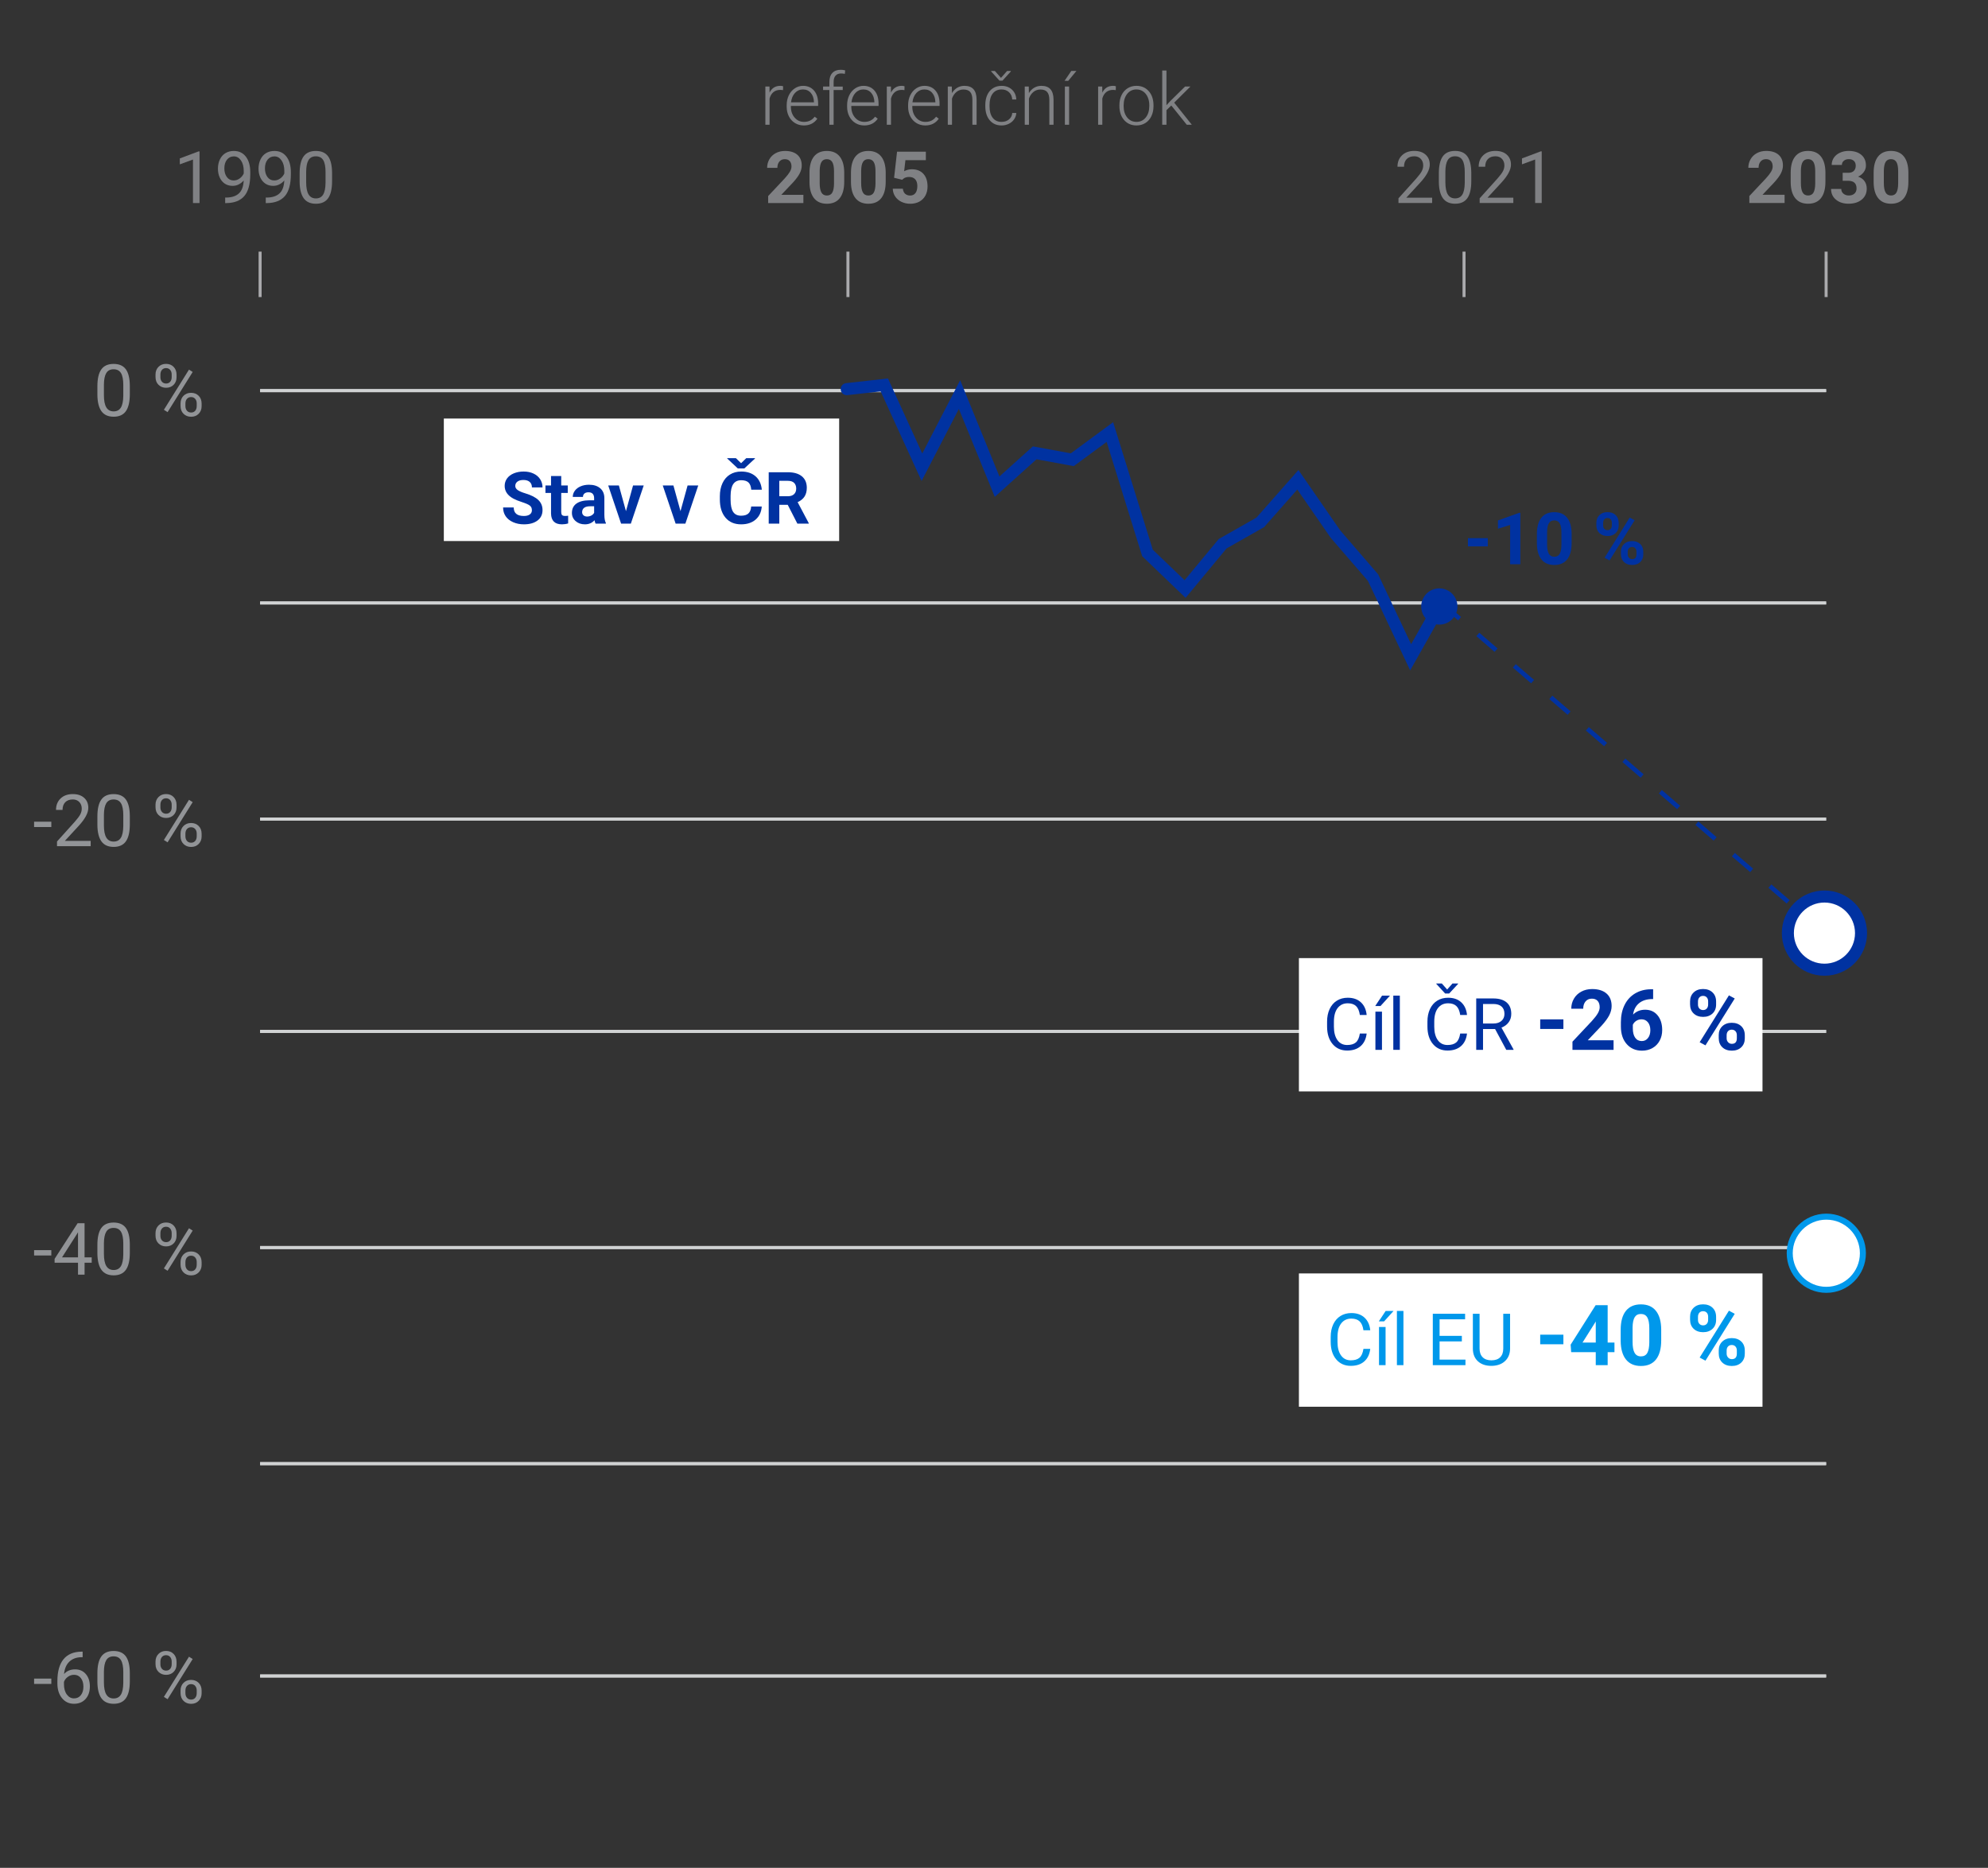 <?xml version="1.0" encoding="UTF-8"?>
<svg id="Layer_1" data-name="Layer 1" xmlns="http://www.w3.org/2000/svg" viewBox="0 0 330 310.046">
  <rect x="0" y="0" width="330" height="310.046" fill="#333333" stroke="none"/>
  <defs>
    <style>
      .cls-1 {
        fill: #0032a1;
      }

      .cls-2 {
        fill: #0098eb;
      }

      .cls-3, .cls-4, .cls-5 {
        fill: #fff;
      }

      .cls-6 {
        fill: #929497;
      }

      .cls-7 {
        fill: #808184;
      }

      .cls-4, .cls-8, .cls-5, .cls-9, .cls-10, .cls-11 {
        stroke-miterlimit: 10;
      }

      .cls-4, .cls-8, .cls-9 {
        stroke: #0032a1;
      }

      .cls-4, .cls-9 {
        stroke-linecap: round;
        stroke-width: 2px;
      }

      .cls-8 {
        stroke-dasharray: 0 0 4 4;
        stroke-width: .75px;
      }

      .cls-8, .cls-9, .cls-10, .cls-11 {
        fill: none;
      }

      .cls-5 {
        stroke: #0098eb;
      }

      .cls-10 {
        stroke: #d0d2d3;
      }

      .cls-10, .cls-11 {
        stroke-width: .5px;
      }

      .cls-11 {
        stroke: #aaaaad;
      }
    </style>
  </defs>
  <g>
    <path class="cls-7" d="m129.977,14.963c-.148-.027-.307-.041-.475-.041-.438,0-.808.122-1.11.366s-.519.599-.647,1.063v4.354h-.697v-6.34h.685l.012,1.008c.371-.75.967-1.125,1.787-1.125.195,0,.35.025.463.076l-.018.639Z"/>
    <path class="cls-7" d="m133.428,20.823c-.539,0-1.026-.133-1.462-.398s-.774-.636-1.017-1.11-.363-1.007-.363-1.597v-.252c0-.609.118-1.158.354-1.647s.565-.872.987-1.151.879-.419,1.371-.419c.769,0,1.38.263,1.831.788s.677,1.243.677,2.153v.393h-4.523v.135c0,.719.206,1.317.618,1.796s.931.718,1.556.718c.375,0,.706-.068.993-.205s.548-.355.782-.656l.44.334c-.516.746-1.264,1.119-2.244,1.119Zm-.129-5.977c-.527,0-.972.193-1.333.58s-.581.906-.659,1.559h3.803v-.076c-.019-.609-.193-1.105-.521-1.488s-.758-.574-1.289-.574Z"/>
    <path class="cls-7" d="m137.676,20.706v-5.766h-1.049v-.574h1.049v-.768c0-.648.165-1.147.495-1.494s.79-.521,1.38-.521c.266,0,.514.033.744.099l-.053.581c-.195-.047-.408-.07-.639-.07-.387,0-.688.121-.902.361s-.322.583-.322,1.025v.787h1.512v.574h-1.512v5.766h-.703Z"/>
    <path class="cls-7" d="m143.459,20.823c-.539,0-1.026-.133-1.462-.398s-.774-.636-1.017-1.11-.363-1.007-.363-1.597v-.252c0-.609.118-1.158.354-1.647s.565-.872.987-1.151.879-.419,1.371-.419c.769,0,1.38.263,1.831.788s.677,1.243.677,2.153v.393h-4.523v.135c0,.719.206,1.317.618,1.796s.931.718,1.556.718c.375,0,.706-.068.993-.205s.548-.355.782-.656l.44.334c-.516.746-1.264,1.119-2.244,1.119Zm-.129-5.977c-.527,0-.972.193-1.333.58s-.581.906-.659,1.559h3.803v-.076c-.019-.609-.193-1.105-.521-1.488s-.758-.574-1.289-.574Z"/>
    <path class="cls-7" d="m150.133,14.963c-.148-.027-.307-.041-.475-.041-.438,0-.808.122-1.11.366s-.519.599-.647,1.063v4.354h-.697v-6.34h.685l.012,1.008c.371-.75.967-1.125,1.787-1.125.195,0,.35.025.463.076l-.018.639Z"/>
    <path class="cls-7" d="m153.584,20.823c-.539,0-1.026-.133-1.462-.398s-.774-.636-1.017-1.11-.363-1.007-.363-1.597v-.252c0-.609.118-1.158.354-1.647s.565-.872.987-1.151.879-.419,1.371-.419c.769,0,1.38.263,1.831.788s.677,1.243.677,2.153v.393h-4.523v.135c0,.719.206,1.317.618,1.796s.931.718,1.556.718c.375,0,.706-.068.993-.205s.548-.355.782-.656l.44.334c-.516.746-1.264,1.119-2.244,1.119Zm-.129-5.977c-.527,0-.972.193-1.333.58s-.581.906-.659,1.559h3.803v-.076c-.019-.609-.193-1.105-.521-1.488s-.758-.574-1.289-.574Z"/>
    <path class="cls-7" d="m157.996,14.366l.023,1.084c.238-.391.535-.689.891-.894s.748-.308,1.178-.308c.68,0,1.185.191,1.518.574s.5.957.504,1.723v4.16h-.697v-4.166c-.004-.566-.124-.988-.36-1.266s-.614-.416-1.134-.416c-.434,0-.817.136-1.151.407s-.581.638-.741,1.099v4.342h-.697v-6.34h.668Z"/>
    <path class="cls-7" d="m166.264,20.231c.488,0,.897-.138,1.228-.413s.509-.632.536-1.069h.674c-.019.387-.141.739-.363,1.058s-.519.567-.888.747-.765.27-1.187.27c-.832,0-1.491-.289-1.978-.867s-.73-1.355-.73-2.332v-.211c0-.625.109-1.178.328-1.658s.532-.852.94-1.113.886-.393,1.433-.393c.695,0,1.269.207,1.72.621s.692.959.724,1.635h-.674c-.031-.496-.21-.896-.536-1.201s-.737-.457-1.233-.457c-.633,0-1.124.229-1.474.685s-.524,1.098-.524,1.922v.205c0,.809.175,1.44.524,1.893s.843.68,1.48.68Zm-.105-7.307l1.008-1.137h.627v.07l-1.383,1.529h-.504l-1.383-1.535v-.065h.627l1.008,1.137Z"/>
    <path class="cls-7" d="m170.77,14.366l.023,1.084c.238-.391.535-.689.891-.894s.748-.308,1.178-.308c.68,0,1.185.191,1.518.574s.5.957.504,1.723v4.16h-.697v-4.166c-.004-.566-.124-.988-.36-1.266s-.614-.416-1.134-.416c-.434,0-.817.136-1.151.407s-.581.638-.741,1.099v4.342h-.697v-6.34h.668Z"/>
    <path class="cls-7" d="m177.83,11.776h.85l-1.353,1.641-.615-.003,1.119-1.638Zm-.363,8.93h-.703v-6.34h.703v6.34Z"/>
    <path class="cls-7" d="m185.213,14.963c-.148-.027-.307-.041-.475-.041-.438,0-.808.122-1.11.366s-.519.599-.647,1.063v4.354h-.697v-6.34h.685l.012,1.008c.371-.75.967-1.125,1.787-1.125.195,0,.35.025.463.076l-.018.639Z"/>
    <path class="cls-7" d="m185.817,17.442c0-.609.118-1.158.354-1.647s.57-.868,1.002-1.14.921-.407,1.468-.407c.844,0,1.527.296,2.051.888s.785,1.376.785,2.353v.146c0,.613-.118,1.165-.354,1.655s-.569.868-.999,1.134-.92.398-1.471.398c-.84,0-1.522-.296-2.048-.888s-.788-1.376-.788-2.353v-.141Zm.703.193c0,.758.196,1.38.589,1.866s.907.73,1.544.73c.633,0,1.145-.243,1.538-.73s.589-1.128.589-1.925v-.135c0-.484-.09-.928-.27-1.33s-.432-.714-.756-.935-.695-.331-1.113-.331c-.625,0-1.135.245-1.529.735s-.592,1.132-.592,1.925v.129Z"/>
    <path class="cls-7" d="m194.43,17.512l-.803.773v2.42h-.703v-9h.703v5.76l.662-.715,2.426-2.385h.885l-2.689,2.672,2.924,3.668h-.838l-2.566-3.193Z"/>
  </g>
  <g>
    <path class="cls-10" d="m43.177,242.95h259.951"/>
    <path class="cls-10" d="m43.177,207.077h259.951"/>
    <path class="cls-10" d="m43.177,171.204h259.951"/>
    <path class="cls-10" d="m43.177,135.96h259.951"/>
    <path class="cls-10" d="m43.177,278.194h259.951"/>
    <path class="cls-10" d="m43.177,100.087h259.951"/>
    <path class="cls-10" d="m43.177,64.843h259.951"/>
  </g>
  <g>
    <path class="cls-6" d="m21.551,65.414c0,1.27-.217,2.213-.65,2.83s-1.111.926-2.033.926c-.91,0-1.584-.302-2.022-.905s-.664-1.505-.68-2.704v-1.447c0-1.254.217-2.186.65-2.795s1.113-.914,2.039-.914c.918,0,1.594.294,2.027.882s.656,1.495.668,2.722v1.406Zm-1.084-1.482c0-.918-.129-1.587-.387-2.007s-.666-.63-1.225-.63c-.555,0-.959.209-1.213.627s-.385,1.06-.393,1.928v1.734c0,.922.134,1.603.401,2.042s.673.659,1.216.659c.535,0,.933-.207,1.192-.621s.396-1.066.407-1.957v-1.775Z"/>
    <path class="cls-6" d="m25.816,62.162c0-.512.163-.934.489-1.266s.745-.498,1.257-.498c.519,0,.94.167,1.263.501s.483.767.483,1.298v.416c0,.516-.163.936-.489,1.263s-.741.489-1.245.489c-.508,0-.928-.163-1.26-.489s-.498-.761-.498-1.304v-.41Zm.809.449c0,.306.086.557.258.755s.402.296.691.296c.277,0,.501-.096.671-.288s.255-.454.255-.787v-.429c0-.305-.084-.558-.252-.757-.168-.2-.397-.3-.685-.3s-.518.1-.685.3c-.168.199-.252.46-.252.781v.429Zm1.195,5.797l-.615-.387,4.166-6.668.615.387-4.166,6.668Zm2.15-1.447c0-.512.163-.933.489-1.263s.745-.495,1.257-.495.932.164,1.26.492.492.764.492,1.307v.416c0,.512-.163.933-.489,1.263s-.743.495-1.251.495-.928-.163-1.26-.489-.498-.761-.498-1.304v-.422Zm.809.455c0,.309.086.563.258.761s.402.296.691.296c.281,0,.506-.097.674-.29s.252-.457.252-.79v-.435c0-.309-.085-.562-.255-.757-.17-.196-.398-.294-.683-.294-.277,0-.503.097-.677.29-.174.194-.261.456-.261.784v.435Z"/>
  </g>
  <g>
    <path class="cls-7" d="m33.122,33.704h-1.09v-7.225l-2.186.803v-.984l3.106-1.166h.17v8.572Z"/>
    <path class="cls-7" d="m40.452,29.954c-.227.27-.497.486-.811.65s-.659.246-1.034.246c-.492,0-.921-.121-1.286-.363s-.647-.583-.847-1.022-.299-.925-.299-1.456c0-.57.108-1.084.325-1.541s.524-.807.923-1.049.863-.363,1.395-.363c.844,0,1.509.315,1.995.946s.73,1.491.73,2.581v.316c0,1.66-.328,2.872-.984,3.636s-1.647,1.155-2.971,1.175h-.211v-.92h.229c.894-.016,1.582-.248,2.062-.699s.742-1.163.785-2.137Zm-1.67,0c.363,0,.698-.111,1.005-.334s.53-.498.671-.826v-.434c0-.711-.154-1.289-.463-1.734s-.699-.668-1.172-.668c-.477,0-.859.183-1.148.548s-.434.847-.434,1.444c0,.582.14,1.062.419,1.438s.653.565,1.122.565Z"/>
    <path class="cls-7" d="m47.191,29.954c-.227.27-.497.486-.811.65s-.659.246-1.034.246c-.492,0-.921-.121-1.286-.363s-.647-.583-.847-1.022-.299-.925-.299-1.456c0-.57.108-1.084.325-1.541s.524-.807.923-1.049.863-.363,1.395-.363c.844,0,1.509.315,1.995.946s.73,1.491.73,2.581v.316c0,1.66-.328,2.872-.984,3.636s-1.647,1.155-2.971,1.175h-.211v-.92h.229c.894-.016,1.582-.248,2.062-.699s.742-1.163.785-2.137Zm-1.67,0c.363,0,.698-.111,1.005-.334s.53-.498.671-.826v-.434c0-.711-.154-1.289-.463-1.734s-.699-.668-1.172-.668c-.477,0-.859.183-1.148.548s-.434.847-.434,1.444c0,.582.14,1.062.419,1.438s.653.565,1.122.565Z"/>
    <path class="cls-7" d="m55.124,30.065c0,1.27-.217,2.213-.65,2.83s-1.111.926-2.033.926c-.91,0-1.584-.302-2.022-.905s-.664-1.505-.68-2.704v-1.447c0-1.254.217-2.186.65-2.795s1.113-.914,2.039-.914c.918,0,1.594.294,2.027.882s.656,1.495.668,2.722v1.406Zm-1.084-1.482c0-.918-.129-1.587-.387-2.007s-.666-.63-1.225-.63c-.555,0-.959.209-1.213.627s-.385,1.06-.393,1.928v1.734c0,.922.134,1.603.401,2.042s.673.659,1.216.659c.535,0,.933-.207,1.192-.621s.396-1.066.407-1.957v-1.775Z"/>
  </g>
  <g>
    <path class="cls-7" d="m133.358,33.704h-5.848v-1.16l2.76-2.941c.379-.414.659-.775.841-1.084s.273-.602.273-.879c0-.379-.096-.677-.287-.894s-.465-.325-.82-.325c-.383,0-.685.132-.905.396s-.331.61-.331,1.04h-1.699c0-.519.124-.994.372-1.424s.599-.767,1.052-1.011.967-.366,1.541-.366c.879,0,1.562.211,2.048.633s.73,1.018.73,1.787c0,.422-.109.852-.328,1.289s-.594.947-1.125,1.529l-1.94,2.045h3.668v1.365Z"/>
    <path class="cls-7" d="m140.137,30.176c0,1.18-.244,2.082-.732,2.707s-1.203.938-2.144.938c-.93,0-1.641-.307-2.133-.92s-.744-1.492-.756-2.637v-1.57c0-1.191.247-2.096.741-2.713s1.206-.926,2.136-.926,1.641.306,2.133.917.744,1.489.756,2.634v1.57Zm-1.693-1.727c0-.708-.097-1.223-.29-1.545s-.495-.484-.905-.484c-.398,0-.692.153-.882.46s-.29.787-.302,1.44v2.076c0,.696.095,1.213.284,1.551s.493.507.911.507c.414,0,.713-.162.896-.487.184-.324.279-.821.287-1.49v-2.029Z"/>
    <path class="cls-7" d="m147.022,30.176c0,1.18-.244,2.082-.732,2.707s-1.203.938-2.144.938c-.93,0-1.641-.307-2.133-.92s-.744-1.492-.756-2.637v-1.57c0-1.191.247-2.096.741-2.713s1.206-.926,2.136-.926,1.641.306,2.133.917.744,1.489.756,2.634v1.57Zm-1.693-1.727c0-.708-.097-1.223-.29-1.545s-.495-.484-.905-.484c-.398,0-.692.153-.882.46s-.29.787-.302,1.44v2.076c0,.696.095,1.213.284,1.551s.493.507.911.507c.414,0,.713-.162.896-.487.184-.324.279-.821.287-1.49v-2.029Z"/>
    <path class="cls-7" d="m148.416,29.509l.492-4.336h4.781v1.412h-3.393l-.211,1.834c.402-.215.83-.322,1.283-.322.812,0,1.449.252,1.91.756s.691,1.209.691,2.115c0,.551-.116,1.044-.349,1.48s-.565.773-.999,1.014-.945.36-1.535.36c-.516,0-.994-.104-1.435-.314s-.79-.503-1.046-.882-.392-.81-.407-1.295h1.676c.035.355.159.632.372.829s.491.296.835.296c.383,0,.678-.138.885-.413s.31-.665.31-1.169c0-.484-.119-.856-.357-1.113s-.576-.387-1.014-.387c-.402,0-.729.105-.979.316l-.164.152-1.348-.334Z"/>
  </g>
  <g>
    <path class="cls-7" d="m296.233,33.699h-5.848v-1.16l2.76-2.941c.379-.414.659-.775.841-1.084s.273-.602.273-.879c0-.379-.096-.677-.287-.894s-.465-.325-.82-.325c-.383,0-.685.132-.905.396s-.331.61-.331,1.04h-1.699c0-.519.124-.994.372-1.424s.599-.767,1.052-1.011.967-.366,1.541-.366c.879,0,1.562.211,2.048.633s.73,1.018.73,1.787c0,.422-.109.852-.328,1.289s-.594.947-1.125,1.529l-1.94,2.045h3.668v1.365Z"/>
    <path class="cls-7" d="m303.012,30.172c0,1.18-.244,2.082-.732,2.707s-1.203.938-2.144.938c-.93,0-1.641-.307-2.133-.92s-.744-1.492-.756-2.637v-1.57c0-1.191.247-2.096.741-2.713s1.206-.926,2.136-.926,1.641.306,2.133.917.744,1.489.756,2.634v1.57Zm-1.693-1.727c0-.708-.097-1.223-.29-1.545s-.495-.484-.905-.484c-.398,0-.692.153-.882.46s-.29.787-.302,1.44v2.076c0,.696.095,1.213.284,1.551s.493.507.911.507c.414,0,.713-.162.896-.487.184-.324.279-.821.287-1.49v-2.029Z"/>
    <path class="cls-7" d="m305.878,28.683h.902c.43,0,.748-.107.955-.322s.31-.5.31-.856c0-.344-.102-.611-.308-.803s-.487-.287-.847-.287c-.324,0-.596.089-.815.267s-.328.409-.328.694h-1.693c0-.445.12-.845.36-1.198s.576-.63,1.008-.829.907-.299,1.427-.299c.902,0,1.609.216,2.121.647s.768,1.026.768,1.784c0,.391-.119.75-.357,1.078s-.551.58-.938.756c.48.172.839.43,1.075.773s.354.75.354,1.219c0,.758-.276,1.365-.829,1.822s-1.284.685-2.194.685c-.852,0-1.548-.225-2.089-.674s-.811-1.043-.811-1.781h1.693c0,.32.12.582.36.785s.536.305.888.305c.402,0,.718-.106.946-.319s.343-.495.343-.847c0-.852-.469-1.277-1.406-1.277h-.896v-1.324Z"/>
    <path class="cls-7" d="m316.782,30.172c0,1.18-.244,2.082-.732,2.707s-1.203.938-2.144.938c-.93,0-1.641-.307-2.133-.92s-.744-1.492-.756-2.637v-1.57c0-1.191.247-2.096.741-2.713s1.206-.926,2.136-.926,1.641.306,2.133.917.744,1.489.756,2.634v1.57Zm-1.693-1.727c0-.708-.097-1.223-.29-1.545s-.495-.484-.905-.484c-.398,0-.692.153-.882.46s-.29.787-.302,1.44v2.076c0,.696.095,1.213.284,1.551s.493.507.911.507c.414,0,.713-.162.896-.487.184-.324.279-.821.287-1.49v-2.029Z"/>
  </g>
  <g>
    <path class="cls-7" d="m237.73,33.699h-5.59v-.779l2.953-3.281c.438-.496.739-.899.905-1.21s.249-.632.249-.964c0-.445-.135-.81-.404-1.096s-.629-.428-1.078-.428c-.539,0-.958.153-1.257.46s-.448.733-.448,1.28h-1.084c0-.785.253-1.42.759-1.904s1.183-.727,2.03-.727c.793,0,1.42.208,1.881.624s.691.97.691,1.661c0,.84-.535,1.84-1.605,3l-2.285,2.478h4.283v.885Z"/>
    <path class="cls-7" d="m244.228,30.06c0,1.27-.217,2.213-.65,2.83s-1.111.926-2.033.926c-.91,0-1.584-.302-2.022-.905s-.664-1.505-.68-2.704v-1.447c0-1.254.217-2.186.65-2.795s1.113-.914,2.039-.914c.918,0,1.594.294,2.027.882s.656,1.495.668,2.722v1.406Zm-1.084-1.482c0-.918-.129-1.587-.387-2.007s-.666-.63-1.225-.63c-.555,0-.959.209-1.213.627s-.385,1.06-.393,1.928v1.734c0,.922.134,1.603.401,2.042s.673.659,1.216.659c.535,0,.933-.207,1.192-.621s.396-1.066.407-1.957v-1.775Z"/>
    <path class="cls-7" d="m251.207,33.699h-5.59v-.779l2.953-3.281c.438-.496.739-.899.905-1.21s.249-.632.249-.964c0-.445-.135-.81-.404-1.096s-.629-.428-1.078-.428c-.539,0-.958.153-1.257.46s-.448.733-.448,1.28h-1.084c0-.785.253-1.42.759-1.904s1.183-.727,2.03-.727c.793,0,1.42.208,1.881.624s.691.97.691,1.661c0,.84-.535,1.84-1.605,3l-2.285,2.478h4.283v.885Z"/>
    <path class="cls-7" d="m255.918,33.699h-1.09v-7.225l-2.186.803v-.984l3.106-1.166h.17v8.572Z"/>
  </g>
  <g>
    <path class="cls-6" d="m8.519,137.278h-2.859v-.885h2.859v.885Z"/>
    <path class="cls-6" d="m15.053,140.46h-5.59v-.779l2.953-3.281c.438-.496.739-.899.905-1.21s.249-.632.249-.964c0-.445-.135-.81-.404-1.096s-.629-.428-1.078-.428c-.539,0-.958.153-1.257.46s-.448.733-.448,1.28h-1.084c0-.785.253-1.42.759-1.904s1.183-.727,2.03-.727c.793,0,1.42.208,1.881.624s.691.97.691,1.661c0,.84-.535,1.84-1.605,3l-2.285,2.478h4.283v.885Z"/>
    <path class="cls-6" d="m21.551,136.821c0,1.27-.217,2.213-.65,2.83s-1.111.926-2.033.926c-.91,0-1.584-.302-2.022-.905s-.664-1.505-.68-2.704v-1.447c0-1.254.217-2.186.65-2.795s1.113-.914,2.039-.914c.918,0,1.594.294,2.027.882s.656,1.495.668,2.722v1.406Zm-1.084-1.482c0-.918-.129-1.587-.387-2.007s-.666-.63-1.225-.63c-.555,0-.959.209-1.213.627s-.385,1.06-.393,1.928v1.734c0,.922.134,1.603.401,2.042s.673.659,1.216.659c.535,0,.933-.207,1.192-.621s.396-1.066.407-1.957v-1.775Z"/>
    <path class="cls-6" d="m25.816,133.569c0-.512.163-.934.489-1.266s.745-.498,1.257-.498c.519,0,.94.167,1.263.501s.483.767.483,1.298v.416c0,.516-.163.936-.489,1.263s-.741.489-1.245.489c-.508,0-.928-.163-1.26-.489s-.498-.761-.498-1.304v-.41Zm.809.449c0,.306.086.557.258.755s.402.296.691.296c.277,0,.501-.096.671-.288s.255-.454.255-.787v-.429c0-.305-.084-.558-.252-.757-.168-.2-.397-.3-.685-.3s-.518.1-.685.3c-.168.199-.252.46-.252.781v.429Zm1.195,5.797l-.615-.387,4.166-6.668.615.387-4.166,6.668Zm2.15-1.447c0-.512.163-.933.489-1.263s.745-.495,1.257-.495.932.164,1.26.492.492.764.492,1.307v.416c0,.512-.163.933-.489,1.263s-.743.495-1.251.495-.928-.163-1.26-.489-.498-.761-.498-1.304v-.422Zm.809.455c0,.309.086.563.258.761s.402.296.691.296c.281,0,.506-.097.674-.29s.252-.457.252-.79v-.435c0-.309-.085-.562-.255-.757-.17-.196-.398-.294-.683-.294-.277,0-.503.097-.677.29-.174.194-.261.456-.261.784v.435Z"/>
  </g>
  <g>
    <path class="cls-6" d="m8.519,208.395h-2.859v-.885h2.859v.885Z"/>
    <path class="cls-6" d="m14.039,208.711h1.184v.885h-1.184v1.98h-1.09v-1.98h-3.885v-.639l3.82-5.912h1.154v5.666Zm-3.744,0h2.654v-4.184l-.129.234-2.525,3.949Z"/>
    <path class="cls-6" d="m21.551,207.938c0,1.27-.217,2.213-.65,2.83s-1.111.926-2.033.926c-.91,0-1.584-.302-2.022-.905s-.664-1.505-.68-2.704v-1.447c0-1.254.217-2.186.65-2.795s1.113-.914,2.039-.914c.918,0,1.594.294,2.027.882s.656,1.495.668,2.722v1.406Zm-1.084-1.482c0-.918-.129-1.587-.387-2.007s-.666-.63-1.225-.63c-.555,0-.959.209-1.213.627s-.385,1.06-.393,1.928v1.734c0,.922.134,1.603.401,2.042s.673.659,1.216.659c.535,0,.933-.207,1.192-.621s.396-1.066.407-1.957v-1.775Z"/>
    <path class="cls-6" d="m25.816,204.686c0-.512.163-.934.489-1.266s.745-.498,1.257-.498c.519,0,.94.167,1.263.501s.483.767.483,1.298v.416c0,.516-.163.936-.489,1.263s-.741.489-1.245.489c-.508,0-.928-.163-1.26-.489s-.498-.761-.498-1.304v-.41Zm.809.449c0,.306.086.557.258.755s.402.296.691.296c.277,0,.501-.096.671-.288s.255-.454.255-.787v-.429c0-.305-.084-.558-.252-.757-.168-.2-.397-.3-.685-.3s-.518.1-.685.3c-.168.199-.252.46-.252.781v.429Zm1.195,5.797l-.615-.387,4.166-6.668.615.387-4.166,6.668Zm2.15-1.447c0-.512.163-.933.489-1.263s.745-.495,1.257-.495.932.164,1.26.492.492.764.492,1.307v.416c0,.512-.163.933-.489,1.263s-.743.495-1.251.495-.928-.163-1.26-.489-.498-.761-.498-1.304v-.422Zm.809.455c0,.309.086.563.258.761s.402.296.691.296c.281,0,.506-.097.674-.29s.252-.457.252-.79v-.435c0-.309-.085-.562-.255-.757-.17-.196-.398-.294-.683-.294-.277,0-.503.097-.677.29-.174.194-.261.456-.261.784v.435Z"/>
  </g>
  <g>
    <rect class="cls-3" x="73.674" y="69.472" width="65.623" height="20.333"/>
    <g>
      <path class="cls-1" d="m88.292,84.68c0-.332-.117-.587-.352-.765s-.656-.365-1.266-.562-1.092-.392-1.447-.583c-.969-.523-1.453-1.228-1.453-2.115,0-.461.13-.872.39-1.233s.633-.644,1.119-.847,1.032-.305,1.638-.305c.609,0,1.152.11,1.629.331s.847.532,1.11.935.396.859.396,1.371h-1.758c0-.391-.123-.694-.369-.911s-.592-.325-1.037-.325c-.43,0-.764.091-1.002.273s-.357.421-.357.718c0,.277.14.51.419.697s.69.363,1.233.527c1,.301,1.728.674,2.186,1.119s.685,1,.685,1.664c0,.738-.279,1.317-.838,1.737s-1.31.63-2.256.63c-.656,0-1.254-.12-1.793-.36s-.95-.569-1.233-.987-.425-.902-.425-1.453h1.764c0,.941.562,1.412,1.688,1.412.418,0,.744-.085.979-.255s.352-.407.352-.712Z"/>
      <path class="cls-1" d="m93.161,79.02v1.559h1.084v1.242h-1.084v3.164c0,.234.045.402.135.504s.262.152.516.152c.188,0,.353-.014.498-.041v1.283c-.332.102-.674.152-1.025.152-1.188,0-1.793-.6-1.816-1.799v-3.416h-.926v-1.242h.926v-1.559h1.693Z"/>
      <path class="cls-1" d="m98.863,86.918c-.078-.152-.135-.342-.17-.568-.41.457-.943.685-1.6.685-.621,0-1.136-.18-1.544-.539s-.612-.812-.612-1.359c0-.672.249-1.188.747-1.547s1.218-.541,2.159-.545h.779v-.363c0-.293-.075-.527-.226-.703s-.388-.264-.712-.264c-.285,0-.509.068-.671.205s-.243.324-.243.562h-1.693c0-.367.113-.707.34-1.02s.547-.558.961-.735.879-.267,1.395-.267c.781,0,1.401.196,1.86.589s.689.944.689,1.655v2.748c.004.602.088,1.057.252,1.365v.1h-1.711Zm-1.4-1.178c.25,0,.48-.056.691-.167s.367-.261.469-.448v-1.09h-.633c-.848,0-1.299.293-1.353.879l-.006.1c0,.211.074.385.223.521s.352.205.609.205Z"/>
      <path class="cls-1" d="m103.907,84.85l1.178-4.271h1.77l-2.139,6.34h-1.617l-2.139-6.34h1.77l1.178,4.271Z"/>
      <path class="cls-1" d="m112.96,84.85l1.178-4.271h1.77l-2.139,6.34h-1.617l-2.139-6.34h1.77l1.178,4.271Z"/>
      <path class="cls-1" d="m126.448,84.076c-.066.918-.405,1.641-1.017,2.168s-1.417.791-2.417.791c-1.094,0-1.954-.368-2.581-1.105s-.94-1.747-.94-3.032v-.521c0-.82.144-1.543.434-2.168s.702-1.105,1.239-1.438,1.161-.501,1.872-.501c.984,0,1.777.264,2.379.791s.949,1.268,1.043,2.221h-1.758c-.043-.551-.196-.95-.46-1.198s-.665-.372-1.204-.372c-.586,0-1.024.21-1.315.63s-.44,1.071-.448,1.954v.644c0,.922.14,1.596.419,2.022s.72.639,1.321.639c.543,0,.948-.124,1.216-.372s.421-.632.46-1.151h1.758Zm-3.428-7.189l.856-.838h1.447v.065l-1.77,1.647h-1.072l-1.77-1.658v-.053h1.447l.861.838Z"/>
      <path class="cls-1" d="m130.761,83.795h-1.4v3.123h-1.758v-8.531h3.17c1.008,0,1.785.225,2.332.674s.82,1.084.82,1.904c0,.582-.126,1.067-.378,1.456s-.634.698-1.145.929l1.846,3.486v.082h-1.887l-1.6-3.123Zm-1.4-1.424h1.418c.441,0,.783-.112,1.025-.337s.363-.534.363-.929c0-.402-.114-.719-.343-.949s-.579-.346-1.052-.346h-1.412v2.561Z"/>
    </g>
  </g>
  <g>
    <path class="cls-6" d="m8.519,279.512h-2.859v-.885h2.859v.885Z"/>
    <path class="cls-6" d="m13.717,274.156v.92h-.199c-.844.016-1.516.266-2.016.75s-.789,1.166-.867,2.045c.449-.516,1.062-.773,1.84-.773.742,0,1.335.262,1.778.785s.665,1.199.665,2.027c0,.879-.239,1.582-.718,2.109s-1.12.791-1.925.791c-.816,0-1.478-.314-1.986-.94s-.762-1.435-.762-2.423v-.416c0-1.57.335-2.771,1.005-3.601s1.667-1.255,2.991-1.274h.193Zm-1.424,3.844c-.371,0-.713.111-1.025.334s-.529.502-.65.838v.398c0,.703.158,1.27.475,1.699s.711.644,1.184.644c.488,0,.872-.18,1.151-.539s.419-.83.419-1.412c0-.586-.142-1.06-.425-1.421s-.659-.542-1.128-.542Z"/>
    <path class="cls-6" d="m21.551,279.055c0,1.27-.217,2.213-.65,2.83s-1.111.926-2.033.926c-.91,0-1.584-.302-2.022-.905s-.664-1.505-.68-2.704v-1.447c0-1.254.217-2.186.65-2.795s1.113-.914,2.039-.914c.918,0,1.594.294,2.027.882s.656,1.495.668,2.722v1.406Zm-1.084-1.482c0-.918-.129-1.587-.387-2.007s-.666-.63-1.225-.63c-.555,0-.959.209-1.213.627s-.385,1.06-.393,1.928v1.734c0,.922.134,1.603.401,2.042s.673.659,1.216.659c.535,0,.933-.207,1.192-.621s.396-1.066.407-1.957v-1.775Z"/>
    <path class="cls-6" d="m25.816,275.803c0-.512.163-.934.489-1.266s.745-.498,1.257-.498c.519,0,.94.167,1.263.501s.483.767.483,1.298v.416c0,.516-.163.936-.489,1.263s-.741.489-1.245.489c-.508,0-.928-.163-1.26-.489s-.498-.761-.498-1.304v-.41Zm.809.449c0,.306.086.557.258.755.172.197.402.296.691.296.277,0,.501-.096.671-.287.17-.192.255-.454.255-.787v-.429c0-.306-.084-.559-.252-.758s-.397-.3-.685-.3-.518.101-.685.3-.252.46-.252.781v.429Zm1.195,5.797l-.615-.387,4.166-6.668.615.387-4.166,6.668Zm2.15-1.447c0-.512.163-.933.489-1.263s.745-.495,1.257-.495.932.164,1.26.492.492.764.492,1.307v.416c0,.512-.163.933-.489,1.263s-.743.495-1.251.495-.928-.163-1.26-.489-.498-.761-.498-1.304v-.422Zm.809.455c0,.309.086.562.258.761.172.197.402.296.691.296.281,0,.506-.097.674-.29.168-.194.252-.457.252-.79v-.435c0-.31-.085-.562-.255-.758s-.398-.294-.683-.294c-.277,0-.503.098-.677.291s-.261.455-.261.784v.435Z"/>
  </g>
  <path class="cls-11" d="m43.177,41.767v7.543"/>
  <path class="cls-11" d="m303.128,41.767v7.543"/>
  <path class="cls-11" d="m243.024,41.767v7.543"/>
  <g>
    <path class="cls-1" d="m246.967,90.692h-3.299v-1.365h3.299v1.365Z"/>
    <path class="cls-1" d="m252.369,93.662h-1.693v-6.527l-2.022.627v-1.377l3.533-1.266h.182v8.543Z"/>
    <path class="cls-1" d="m260.883,90.135c0,1.18-.244,2.082-.732,2.707s-1.203.938-2.144.938c-.93,0-1.641-.307-2.133-.92s-.744-1.492-.756-2.637v-1.57c0-1.191.247-2.096.741-2.713s1.206-.926,2.136-.926,1.641.306,2.133.917.744,1.489.756,2.634v1.57Zm-1.693-1.727c0-.708-.097-1.223-.29-1.545s-.495-.484-.905-.484c-.398,0-.692.154-.882.46s-.29.787-.302,1.44v2.076c0,.696.095,1.213.284,1.551s.493.507.911.507c.414,0,.713-.162.896-.487.184-.325.279-.821.287-1.49v-2.029Z"/>
    <path class="cls-1" d="m264.99,86.772c0-.523.17-.948.51-1.274s.785-.489,1.336-.489c.559,0,1.008.161,1.348.483s.51.759.51,1.31v.422c0,.527-.17.951-.51,1.272s-.785.48-1.336.48c-.555,0-1.003-.161-1.345-.483s-.513-.757-.513-1.304v-.416Zm1.125.451c0,.234.067.423.202.565s.311.214.53.214.393-.072.521-.217.193-.338.193-.58v-.434c0-.234-.065-.424-.193-.568s-.307-.217-.533-.217c-.215,0-.389.071-.521.214s-.199.341-.199.595v.428Zm1.066,5.801l-.826-.445,4.166-6.668.826.445-4.166,6.668Zm1.887-1.453c0-.527.172-.952.516-1.274s.789-.483,1.336-.483c.555,0,1.003.159,1.345.477s.513.757.513,1.315v.422c0,.523-.168.946-.504,1.269s-.783.483-1.342.483c-.562,0-1.014-.162-1.353-.486s-.51-.754-.51-1.289v-.434Zm1.125.457c0,.215.07.398.211.551s.316.229.527.229c.477,0,.715-.264.715-.791v-.445c0-.234-.066-.423-.199-.565s-.309-.214-.527-.214-.395.071-.527.214-.199.337-.199.583v.44Z"/>
  </g>
  <path class="cls-11" d="m140.754,41.767v7.543"/>
  <g>
    <path class="cls-10" d="m43.177,242.95h259.951"/>
    <path class="cls-10" d="m43.177,207.077h259.951"/>
    <path class="cls-10" d="m43.177,171.204h259.951"/>
    <path class="cls-10" d="m43.177,135.96h259.951"/>
    <path class="cls-10" d="m43.177,278.194h259.951"/>
    <path class="cls-10" d="m43.177,100.087h259.951"/>
    <path class="cls-10" d="m43.177,64.843h259.951"/>
  </g>
  <g>
    <rect class="cls-3" x="215.615" y="159.036" width="76.952" height="22.128"/>
    <g>
      <path class="cls-1" d="m226.859,171.555c-.105.902-.439,1.599-.999,2.089s-1.306.735-2.235.735c-1.008,0-1.815-.361-2.423-1.084s-.911-1.69-.911-2.9v-.82c0-.793.142-1.49.425-2.092s.685-1.063,1.204-1.386,1.121-.483,1.805-.483c.906,0,1.633.253,2.18.759s.865,1.206.955,2.101h-1.131c-.098-.682-.31-1.175-.636-1.481s-.782-.459-1.368-.459c-.719,0-1.282.266-1.69.798-.408.531-.612,1.288-.612,2.269v.827c0,.926.193,1.664.58,2.211s.928.821,1.623.821c.625,0,1.105-.142,1.438-.425s.556-.776.665-1.48h1.131Z"/>
      <path class="cls-1" d="m229.414,165.268h1.312l-1.57,1.723-.873-.003,1.131-1.72Zm-.012,8.994h-1.09v-6.34h1.09v6.34Z"/>
      <path class="cls-1" d="m232.367,174.262h-1.084v-9h1.084v9Z"/>
      <path class="cls-1" d="m243.517,171.555c-.105.902-.439,1.599-.999,2.089s-1.306.735-2.235.735c-1.008,0-1.815-.361-2.423-1.084s-.911-1.69-.911-2.9v-.82c0-.793.142-1.49.425-2.092s.685-1.063,1.204-1.386,1.121-.483,1.805-.483c.906,0,1.633.253,2.18.759s.865,1.206.955,2.101h-1.131c-.098-.682-.31-1.175-.636-1.481s-.782-.459-1.368-.459c-.719,0-1.282.266-1.69.798-.408.531-.612,1.288-.612,2.269v.827c0,.926.193,1.664.58,2.211s.928.821,1.623.821c.625,0,1.105-.142,1.438-.425s.556-.776.665-1.48h1.131Zm-3.293-7.307l.879-.996h.938v.059l-1.488,1.605h-.662l-1.471-1.605v-.059h.92l.885.996Z"/>
      <path class="cls-1" d="m248.181,170.811h-2.004v3.451h-1.131v-8.531h2.824c.961,0,1.7.219,2.218.656s.776,1.074.776,1.91c0,.531-.144.994-.431,1.389s-.686.69-1.198.885l2.004,3.621v.07h-1.207l-1.852-3.451Zm-2.004-.92h1.728c.559,0,1.003-.144,1.333-.435.33-.29.495-.677.495-1.162,0-.528-.157-.933-.472-1.215s-.769-.425-1.362-.429h-1.723v3.24Z"/>
      <path class="cls-1" d="m259.517,170.796h-3.849v-1.593h3.849v1.593Z"/>
      <path class="cls-1" d="m267.844,174.262h-6.822v-1.353l3.22-3.432c.442-.483.769-.905.981-1.265s.318-.702.318-1.025c0-.442-.112-.79-.335-1.042s-.542-.379-.957-.379c-.447,0-.799.154-1.056.461s-.386.712-.386,1.213h-1.982c0-.606.144-1.16.434-1.661s.698-.894,1.227-1.179,1.128-.427,1.798-.427c1.025,0,1.822.246,2.389.738s.851,1.187.851,2.085c0,.492-.127.994-.383,1.504s-.693,1.105-1.312,1.784l-2.263,2.386h4.279v1.593Z"/>
      <path class="cls-1" d="m274.413,164.207v1.627h-.191c-.893.014-1.612.246-2.157.697s-.872,1.078-.981,1.88c.529-.538,1.196-.807,2.003-.807.866,0,1.554.31,2.064.93s.766,1.435.766,2.447c0,.647-.14,1.233-.42,1.757s-.677.932-1.19,1.224-1.093.438-1.74.438c-1.048,0-1.895-.365-2.54-1.094s-.967-1.702-.967-2.919v-.711c0-1.08.204-2.034.612-2.861s.994-1.467,1.757-1.921,1.648-.683,2.656-.687h.328Zm-1.928,4.99c-.319,0-.608.083-.868.249s-.451.386-.574.658v.601c0,.66.13,1.175.39,1.545s.625.556,1.094.556c.424,0,.767-.167,1.029-.501s.393-.768.393-1.3c0-.541-.132-.978-.397-1.31s-.62-.498-1.066-.498Z"/>
      <path class="cls-1" d="m280.545,166.223c0-.611.198-1.106.595-1.487s.916-.571,1.559-.571c.652,0,1.176.188,1.572.564s.595.885.595,1.528v.492c0,.615-.198,1.11-.595,1.483s-.916.56-1.559.56c-.647,0-1.17-.188-1.569-.564s-.598-.883-.598-1.521v-.485Zm1.312.526c0,.273.079.493.236.66s.363.249.619.249.458-.085.608-.253.226-.394.226-.677v-.506c0-.273-.075-.495-.226-.663s-.358-.253-.622-.253c-.251,0-.454.083-.608.249s-.232.398-.232.694v.499Zm1.244,6.768l-.964-.519,4.86-7.779.964.519-4.86,7.779Zm2.201-1.695c0-.615.201-1.111.602-1.487s.92-.564,1.559-.564c.647,0,1.17.185,1.569.557s.598.883.598,1.535v.492c0,.611-.196,1.104-.588,1.48s-.914.564-1.565.564c-.656,0-1.183-.189-1.579-.567s-.595-.879-.595-1.504v-.506Zm1.312.533c0,.251.082.465.246.643s.369.267.615.267c.556,0,.834-.308.834-.923v-.519c0-.273-.078-.493-.232-.66s-.36-.249-.615-.249-.46.083-.615.249-.232.393-.232.68v.513Z"/>
    </g>
  </g>
  <g>
    <rect class="cls-3" x="215.615" y="211.375" width="76.952" height="22.128"/>
    <g>
      <path class="cls-2" d="m227.457,223.894c-.105.902-.439,1.599-.999,2.089s-1.306.735-2.235.735c-1.008,0-1.815-.361-2.423-1.084s-.911-1.69-.911-2.9v-.82c0-.793.142-1.49.425-2.092s.685-1.063,1.204-1.386,1.121-.483,1.805-.483c.906,0,1.633.253,2.18.759s.865,1.206.955,2.101h-1.131c-.098-.682-.31-1.175-.636-1.481s-.782-.459-1.368-.459c-.719,0-1.282.266-1.69.798-.408.531-.612,1.288-.612,2.269v.827c0,.926.193,1.664.58,2.211s.928.821,1.623.821c.625,0,1.105-.142,1.438-.425s.556-.776.665-1.48h1.131Z"/>
      <path class="cls-2" d="m230.012,217.607h1.312l-1.57,1.723-.873-.003,1.131-1.72Zm-.012,8.994h-1.09v-6.34h1.09v6.34Z"/>
      <path class="cls-2" d="m232.965,226.601h-1.084v-9h1.084v9Z"/>
      <path class="cls-2" d="m242.662,222.658h-3.697v3.023h4.295v.92h-5.42v-8.531h5.361v.92h-4.236v2.748h3.697v.92Z"/>
      <path class="cls-2" d="m250.666,218.07v5.801c-.004.805-.257,1.463-.759,1.975s-1.183.799-2.042.861l-.299.012c-.934,0-1.678-.252-2.232-.756s-.836-1.197-.844-2.08v-5.812h1.113v5.777c0,.617.17,1.097.51,1.438s.824.513,1.453.513c.637,0,1.124-.17,1.462-.51s.507-.818.507-1.435v-5.783h1.131Z"/>
      <path class="cls-2" d="m259.517,223.135h-3.849v-1.593h3.849v1.593Z"/>
      <path class="cls-2" d="m266.866,222.855h1.128v1.593h-1.128v2.153h-1.976v-2.153h-4.081l-.089-1.244,4.149-6.556h1.996v6.207Zm-4.177,0h2.201v-3.514l-.13.226-2.071,3.288Z"/>
      <path class="cls-2" d="m275.753,222.486c0,1.377-.285,2.429-.855,3.158s-1.404,1.094-2.502,1.094c-1.085,0-1.914-.358-2.488-1.073s-.868-1.741-.882-3.076v-1.832c0-1.39.288-2.445.865-3.165s1.407-1.08,2.492-1.08,1.914.356,2.488,1.07.868,1.737.882,3.073v1.832Zm-1.976-2.014c0-.826-.113-1.427-.338-1.803s-.578-.565-1.056-.565c-.465,0-.808.179-1.029.537-.221.358-.338.918-.352,1.68v2.422c0,.812.11,1.415.332,1.81s.575.592,1.063.592c.483,0,.832-.19,1.046-.568s.326-.958.335-1.738v-2.367Z"/>
      <path class="cls-2" d="m280.545,218.562c0-.611.198-1.106.595-1.487s.916-.571,1.559-.571c.652,0,1.176.188,1.572.564s.595.885.595,1.528v.492c0,.615-.198,1.11-.595,1.483s-.916.56-1.559.56c-.647,0-1.17-.188-1.569-.564s-.598-.883-.598-1.521v-.485Zm1.312.526c0,.273.079.493.236.66s.363.249.619.249.458-.085.608-.253.226-.394.226-.677v-.506c0-.273-.075-.495-.226-.663s-.358-.253-.622-.253c-.251,0-.454.083-.608.249s-.232.398-.232.694v.499Zm1.244,6.768l-.964-.519,4.86-7.779.964.519-4.86,7.779Zm2.201-1.695c0-.615.201-1.111.602-1.487s.92-.564,1.559-.564c.647,0,1.17.185,1.569.557s.598.883.598,1.535v.492c0,.611-.196,1.104-.588,1.48s-.914.564-1.565.564c-.656,0-1.183-.189-1.579-.567s-.595-.879-.595-1.504v-.506Zm1.312.533c0,.251.082.465.246.643s.369.267.615.267c.556,0,.834-.308.834-.923v-.519c0-.273-.078-.493-.232-.66s-.36-.249-.615-.249-.46.083-.615.249-.232.393-.232.68v.513Z"/>
    </g>
  </g>
  <circle class="cls-5" cx="303.161" cy="208.024" r="6.074"/>
  <g>
    <polyline class="cls-9" points="140.554 64.594 146.794 63.894 153.035 77.555 159.275 65.496 165.516 80.781 171.756 75.165 177.996 76.311 184.237 71.716 190.477 91.782 196.718 97.772 202.958 90.251 209.199 86.708 215.439 79.637 221.68 88.656 227.92 95.881 234.161 109.103 238.996 100.54"/>
    <path class="cls-1" d="m241.541,102.15c.817-1.446.306-3.281-1.14-4.098-1.446-.817-3.281-.306-4.098,1.14-.817,1.446-.306,3.281,1.14,4.098,1.446.817,3.281.306,4.098-1.14Z"/>
  </g>
  <line class="cls-8" x1="239.252" y1="100.087" x2="300.622" y2="152.966"/>
  <circle class="cls-4" cx="302.851" cy="154.887" r="6.074"/>
</svg>